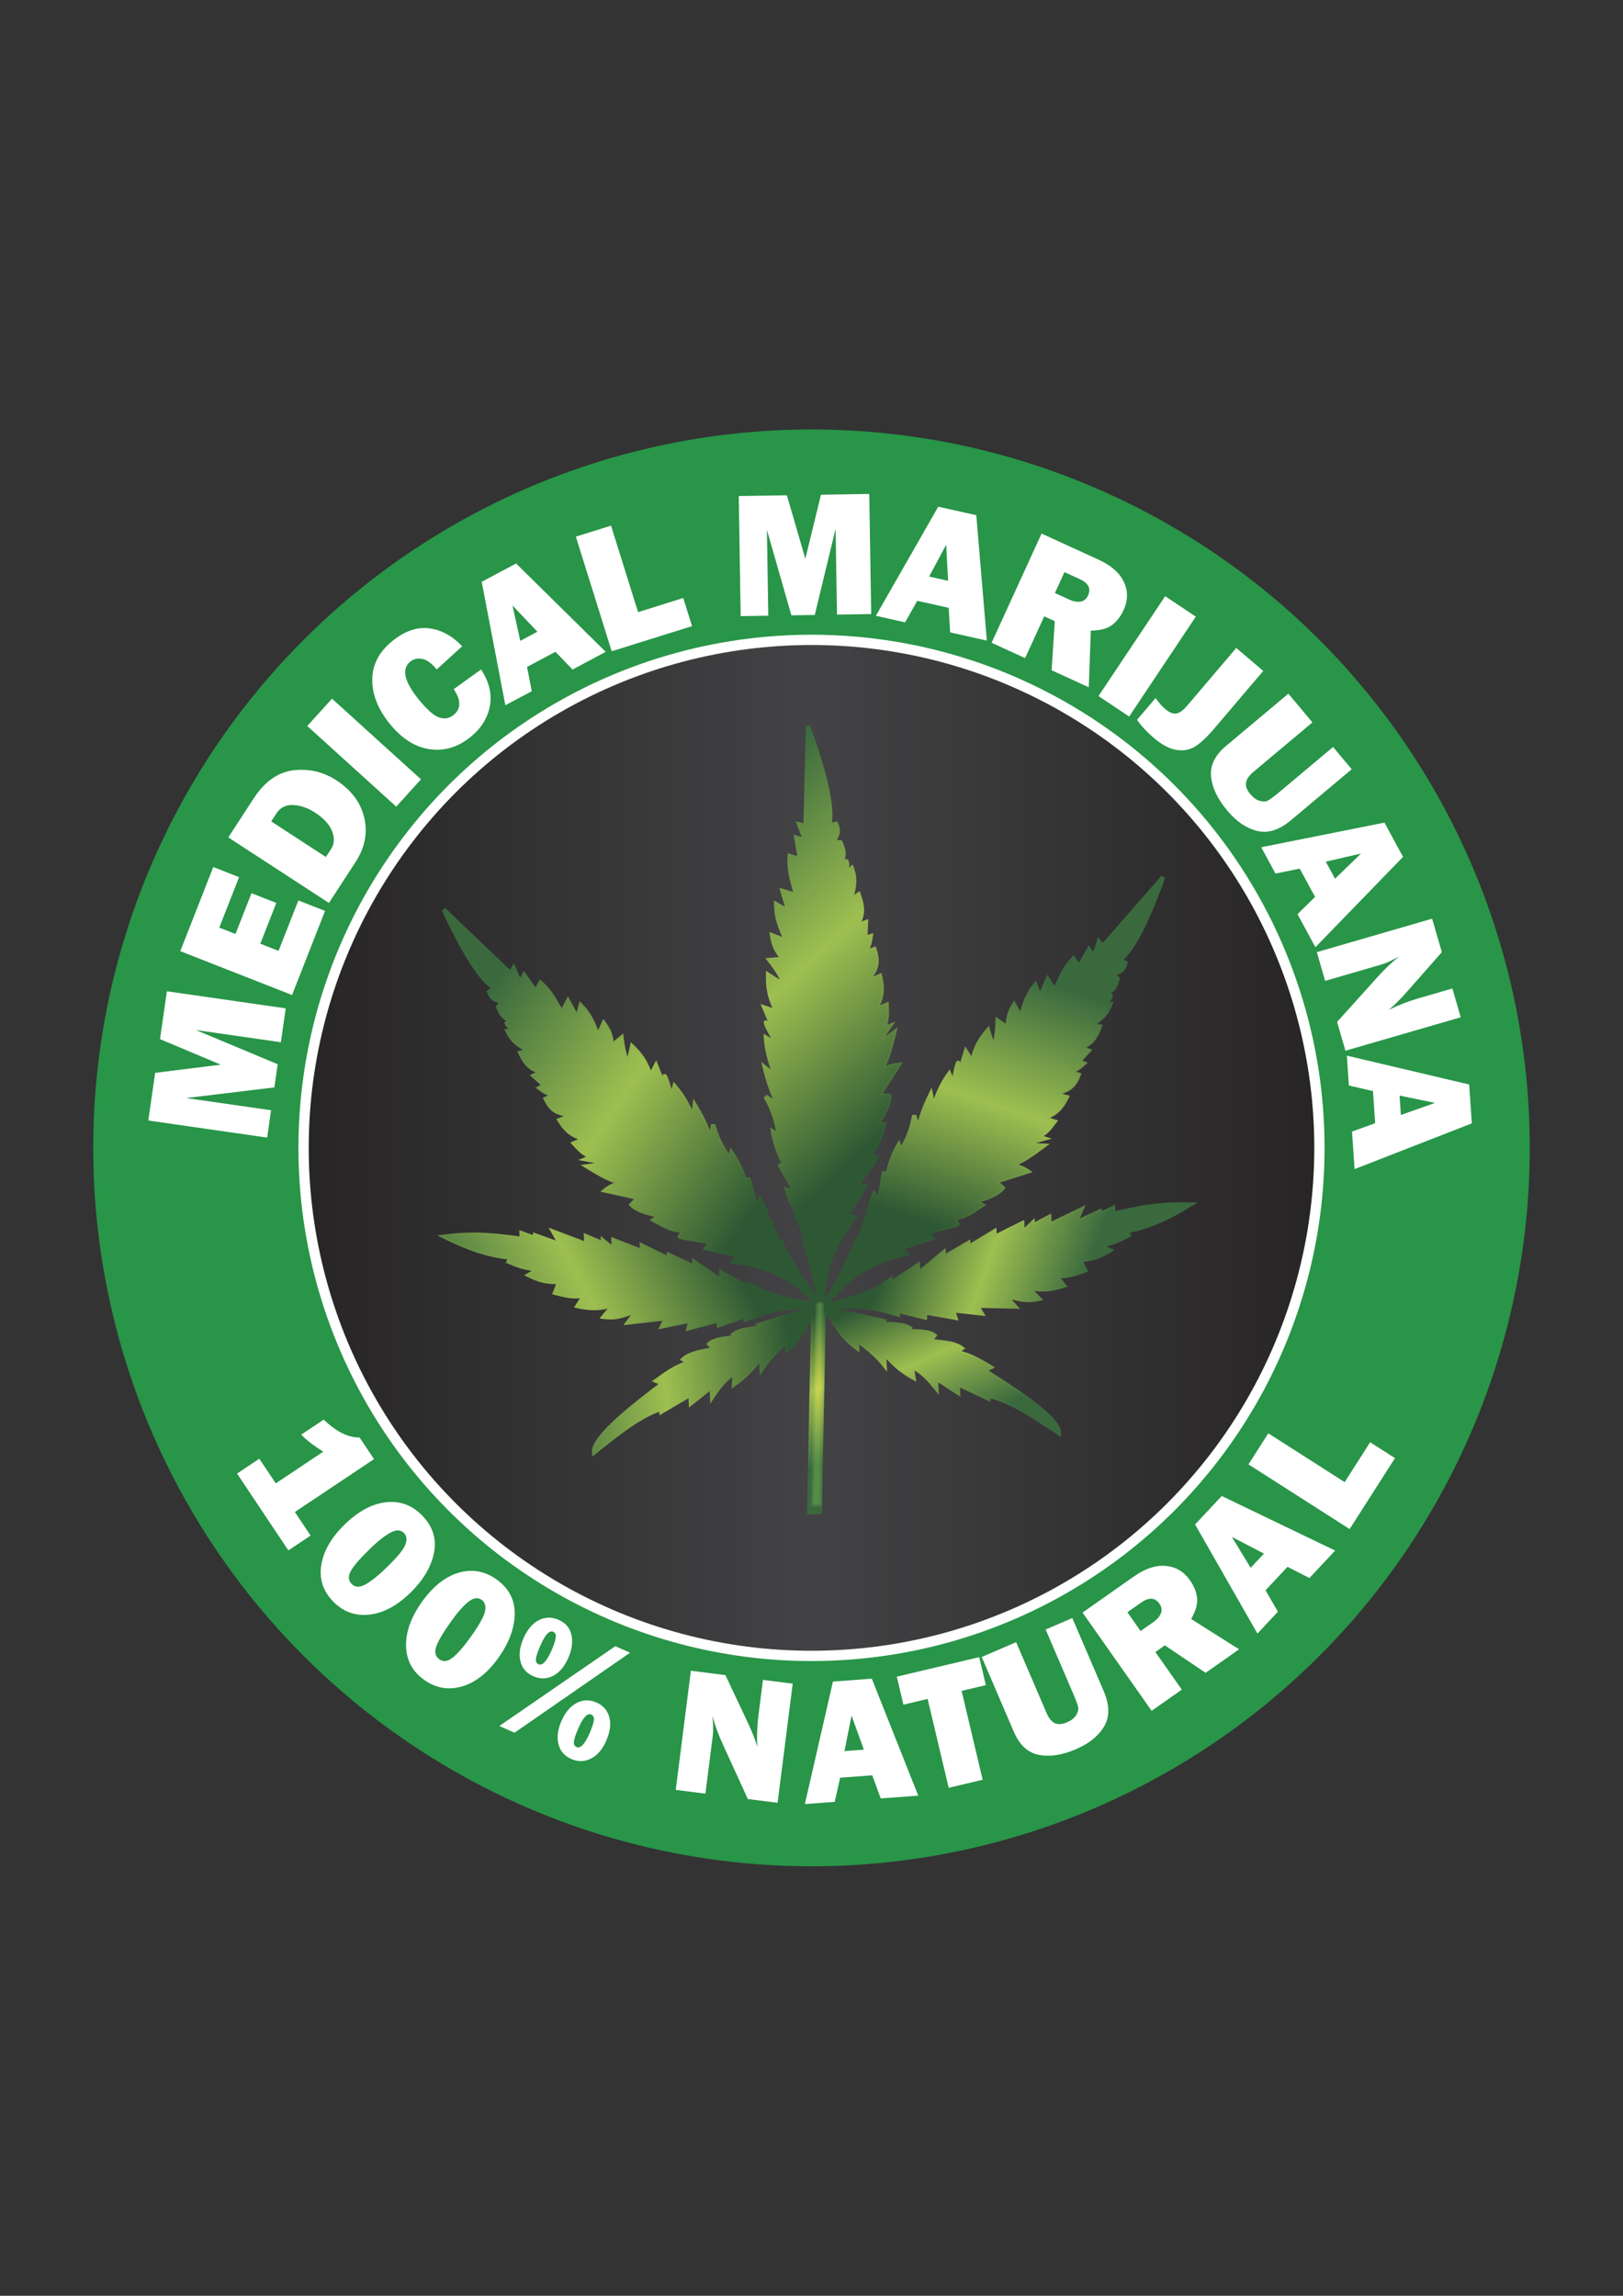 <?xml version="1.0" encoding="UTF-8"?>
<!DOCTYPE svg  PUBLIC '-//W3C//DTD SVG 1.1//EN'  'http://www.w3.org/Graphics/SVG/1.1/DTD/svg11.dtd'>
<svg enable-background="new 0 0 595.28 841.89" version="1.1" viewBox="0 0 595.28 841.89" xml:space="preserve" xmlns="http://www.w3.org/2000/svg">
<rect x="0" y="0" width="595.28" height="841.89" fill="#333333" stroke="none"/>
<circle cx="297.64" cy="420.94" r="263.45" fill="#289548"/>
	<ellipse cx="297.64" cy="421.23" rx="198.22" ry="195.68" fill="none"/>
	<path d="m61.209 363.51l43.593 6.268-1.786 12.423-31.17-4.482 30.01 12.546-1.221 8.495-32.375 3.901 31.169 4.482-1.442 10.028-43.593-6.268 2.514-17.485 24.063-2.994-22.286-9.365 2.529-17.55z" fill="#fff"/>
	<path d="m109.43 330.2l9.792 3.843-12.106 30.845-40.997-16.09 12.106-30.845 9.46 3.713-7.261 18.501 5.947 2.334 5.87-14.957 9.101 3.572-5.871 14.957 6.698 2.629 7.26-18.48z" fill="#fff"/>
	<path d="m120.64 331.12l-36.904-24.036 9.298-14.275c4.038-6.2 8.899-9.644 14.583-10.331 5.685-0.688 10.942 0.542 15.772 3.688 5.516 3.592 8.922 8.167 10.219 13.722 1.297 5.556 0.226 10.974-3.213 16.254l-9.76 14.99zm-1.12-16.85l1.919-2.947c1.221-1.874 1.341-4.048 0.36-6.523-0.981-2.474-3.04-4.733-6.176-6.776-2.685-1.749-5.374-2.685-8.066-2.809-2.692-0.123-4.743 0.896-6.151 3.06l-1.919 2.947 20.039 13.05z" fill="#fff"/>
	<path d="m121.77 256.21l32.633 29.576-9.078 10.017-32.633-29.576 9.08-10.02z" fill="#fff"/>
	<path d="m166.41 252.73l10.041-7.241c2.965 4.55 4.039 9.019 3.221 13.407-0.817 4.389-3.151 8.155-7 11.297-4.632 3.782-9.624 5.304-14.976 4.564-5.352-0.739-10.232-3.808-14.64-9.206-4.367-5.348-6.541-10.765-6.522-16.251s2.444-10.202 7.276-14.147c4.515-3.687 9.005-5.27 13.47-4.75s8.542 2.716 12.233 6.589l-9.343 8.504c-1.864-2.282-3.648-3.575-5.353-3.877s-3.148 0.03-4.331 0.996c-3.299 2.694-2.241 7.356 3.173 13.987 3.034 3.716 5.524 5.89 7.47 6.521 1.947 0.633 3.694 0.316 5.244-0.949 2.77-2.26 2.78-5.41 0.04-9.44z" fill="#fff"/>
	<path d="m209.99 245.52l-6.272-6.495-10.417 5.54 1.741 8.904-9.69 5.153-8.675-45.269 12.62-6.711 32.874 32.399-12.18 6.49zm-19.17-10.52l6.291-3.346-9.145-9.607 2.86 12.96z" fill="#fff"/>
	<path d="m250.6 219.29l3.228 10.315-29.468 9.222-13.152-42.031 12.902-4.038 9.925 31.716 16.56-5.18z" fill="#fff"/>
	<path d="m318.83 181.14l0.705 44.036-12.549 0.201-0.504-31.486-7.643 31.616-8.58 0.138-8.973-31.351 0.504 31.486-10.13 0.162-0.705-44.036 17.663-0.282 6.762 23.287 5.723-23.487 17.73-0.29z" fill="#fff"/>
	<path d="m348.49 231.91l-0.536-9.013-11.514-2.574-4.475 7.893-10.71-2.394 22.875-40.015 13.949 3.118 3.873 45.994-13.45-3.02zm-7.71-20.47l6.954 1.555-0.69-13.246-6.26 11.69z" fill="#fff"/>
	<path d="m399.34 252.03l-13.627-6.238 1.16-17.991-3.876-1.774-7.01 15.314-12.292-5.626 18.33-40.046 20.917 9.575c4.616 2.112 7.705 4.834 9.269 8.163 1.563 3.33 1.534 6.765-0.086 10.304-1.057 2.308-2.459 4.132-4.208 5.472-1.749 1.341-4.36 2.032-7.833 2.074l-0.74 20.79zm-12.42-34.57l5.252 2.404c1.545 0.707 2.935 0.953 4.169 0.737s2.138-0.949 2.711-2.201c1.172-2.562 0.185-4.564-2.965-6.005l-5.662-2.592-3.5 7.65z" fill="#fff"/>
	<path d="m438.6 226.13l-24.45 36.631-11.244-7.505 24.45-36.631 11.24 7.5z" fill="#fff"/>
	<path d="m463.33 246.03l-17.97 21.142c-2.759 3.245-5.149 5.468-7.173 6.67s-4.302 1.581-6.832 1.138c-2.531-0.444-5.239-1.891-8.123-4.343-2.541-2.16-4.605-4.38-6.194-6.662l6.813-8.014c1.094 1.635 2.264 2.982 3.509 4.042 1.476 1.253 2.813 1.805 4.015 1.654 1.2-0.151 2.56-1.119 4.078-2.906l17.971-21.142 9.9 8.42z" fill="#fff"/>
	<path d="m495.78 282.09l-22.35 18.741c-4.235 3.552-8.335 4.849-12.296 3.89-3.962-0.959-7.637-3.457-11.022-7.495-3.565-4.252-5.54-8.415-5.923-12.486-0.383-4.073 1.437-7.794 5.458-11.167l22.894-19.197 8.831 10.532-21.682 18.181c-1.615 1.355-2.508 2.684-2.678 3.988s0.373 2.704 1.627 4.2c1.048 1.249 2.173 2.047 3.377 2.395 1.204 0.349 2.21 0.317 3.017-0.094 0.807-0.41 2.19-1.438 4.152-3.083l19.754-16.564 6.84 8.16z" fill="#fff"/>
	<path d="m475.89 335.23l6.444-6.324-5.623-10.373-8.891 1.812-5.23-9.648 45.197-9.037 6.813 12.565-32.135 33.133-6.57-12.12zm10.37-19.26l3.396 6.264 9.533-9.221-12.93 2.96z" fill="#fff"/>
	<path d="m493.47 385.32l-3.065-10.566 15.327-17.006c1.966-2.182 4.441-4.526 7.43-7.032-2.528 1.473-4.744 2.485-6.645 3.037l-20.481 5.942-3.057-10.535 42.296-12.272 3.561 12.271-12.633 14.35c-2.509 2.856-4.784 5.128-6.825 6.817 3.423-1.71 7.025-3.113 10.806-4.21l12.519-3.632 3.065 10.566-42.31 12.26z" fill="#fff"/>
	<path d="m495.89 414.96l8.49-3.072-0.801-11.771-8.839-2.049-0.745-10.95 44.862 10.576 0.971 14.26-43.003 16.77-0.94-13.77zm17.44-13.2l0.483 7.109 12.505-4.422-12.99-2.69z" fill="#fff"/>
	<path d="m495.86 420.95c0-108.07-88.748-195.68-198.22-195.68-109.48 0-198.22 87.61-198.22 195.68 0 108.06 88.747 195.67 198.22 195.67 109.48 0 198.22-87.61 198.22-195.67z" fill="none"/>
	<path d="m108.15 554.46l5.77 8.64-8.157 5.447-18.815-28.172 8.157-5.447 6.039 9.042 17.414-11.63c-3.814-2.419-6.5-4.505-8.059-6.258l8.237-5.501c4.603 4.453 8.983 6.636 13.142 6.549l5.304 7.941-29.02 19.39z" fill="#fff"/>
	<path d="m122.13 587.22c-3.696-3.816-5.12-8.292-4.27-13.428 0.85-5.135 3.724-10.075 8.622-14.819 5.021-4.864 10.087-7.563 15.2-8.098 5.111-0.535 9.516 1.105 13.212 4.922 3.876 4.001 5.298 8.568 4.266 13.701s-3.958 10.033-8.779 14.703c-4.913 4.759-9.933 7.398-15.06 7.917-5.12 0.53-9.52-1.1-13.19-4.89zm6.81-6.41c1.287 1.328 2.993 1.396 5.119 0.206s4.656-3.207 7.592-6.051c4.033-3.906 6.378-6.755 7.039-8.548 0.659-1.792 0.496-3.197-0.492-4.217-1.197-1.236-2.839-1.301-4.925-0.192-2.087 1.107-4.559 3.046-7.417 5.814-3.878 3.756-6.296 6.555-7.252 8.396-0.96 1.83-0.85 3.36 0.33 4.59z" fill="#fff"/>
	<path d="m155.56 616.01c-4.325-3.086-6.533-7.231-6.625-12.436-0.091-5.205 1.843-10.582 5.804-16.133 4.06-5.69 8.556-9.261 13.487-10.71s9.56-0.631 13.884 2.455c4.535 3.235 6.758 7.472 6.67 12.706-0.089 5.234-2.082 10.583-5.979 16.047-3.973 5.567-8.434 9.07-13.383 10.507-4.95 1.43-9.57 0.62-13.86-2.44zm5.54-7.54c1.505 1.074 3.196 0.834 5.072-0.721 1.875-1.555 4-3.996 6.374-7.323 3.261-4.569 5.053-7.796 5.379-9.678 0.325-1.881-0.09-3.234-1.246-4.059-1.401-1-3.027-0.767-4.879 0.7-1.853 1.466-3.934 3.818-6.245 7.058-3.136 4.396-5.009 7.584-5.618 9.567s-0.2 3.46 1.18 4.45z" fill="#fff"/>
	<path d="m231.08 606.07l-42.366 29.336-5.563-2.479 42.538-29.26 5.39 2.4zm-35.52 8.61c-2.496-1.111-4.053-2.941-4.671-5.49-0.619-2.548-0.228-5.394 1.173-8.537 1.427-3.202 3.302-5.387 5.624-6.555 2.321-1.167 4.729-1.195 7.225-0.083 2.593 1.156 4.162 3.026 4.705 5.611 0.543 2.586 0.128 5.421-1.247 8.505-1.401 3.144-3.268 5.297-5.599 6.46-2.31 1.16-4.72 1.19-7.19 0.08zm1.97-4.38c1.384 0.617 2.953-1.039 4.704-4.969 0.797-1.787 1.313-3.3 1.549-4.537 0.235-1.237-0.066-2.043-0.905-2.417-1.346-0.6-2.864 0.997-4.553 4.788-1.042 2.339-1.625 4.027-1.75 5.066-0.13 1.04 0.19 1.73 0.95 2.07zm11.94 34.71c-2.48-1.105-4.032-2.932-4.654-5.479-0.623-2.546-0.234-5.389 1.165-8.528 1.425-3.197 3.296-5.386 5.615-6.563 2.317-1.178 4.726-1.21 7.226-0.096 2.421 1.078 3.976 2.871 4.664 5.376 0.688 2.506 0.289 5.426-1.197 8.762-1.39 3.119-3.254 5.263-5.591 6.432-2.34 1.17-4.75 1.21-7.23 0.1zm2.01-4.36c1.405 0.626 2.981-1.021 4.728-4.94 0.795-1.783 1.314-3.296 1.56-4.537 0.245-1.242-0.058-2.053-0.909-2.432-1.385-0.617-2.917 0.956-4.593 4.719-1.065 2.392-1.656 4.102-1.771 5.131s0.21 1.71 0.98 2.06z" fill="#fff"/>
	<path d="m285.2 661.11l-10.914-1.387-9.514-20.824c-1.221-2.671-2.388-5.875-3.5-9.613 0.346 2.906 0.395 5.341 0.146 7.304l-2.688 21.157-10.882-1.383 5.551-43.69 12.675 1.61 8.146 17.297c1.623 3.438 2.805 6.428 3.543 8.972-0.209-3.82-0.064-7.684 0.432-11.588l1.643-12.932 10.914 1.388-5.55 43.68z" fill="#fff"/>
	<path d="m323.04 659.5l-3.126-8.471-11.766 0.875-1.993 8.851-10.945 0.813 10.295-44.928 14.254-1.06 17.039 42.896-13.75 1.03zm-13.31-17.36l7.105-0.528-4.5-12.477-2.61 13.01z" fill="#fff"/>
	<path d="m352.7 620.06l7.715 32.59-12.464 2.95-7.716-32.59-8.885 2.104-2.431-10.267 30.235-7.158 2.431 10.268-8.89 2.11z" fill="#fff"/>
	<path d="m393.3 593.35l11.513 26.799c2.183 5.079 2.244 9.378 0.186 12.896-2.059 3.519-5.509 6.317-10.351 8.397-5.1 2.191-9.654 2.884-13.664 2.078s-7.05-3.62-9.122-8.442l-11.793-27.45 12.628-5.426 11.17 25.998c0.832 1.938 1.848 3.175 3.048 3.713 1.2 0.537 2.696 0.421 4.49-0.35 1.498-0.644 2.587-1.491 3.267-2.545 0.68-1.053 0.939-2.024 0.778-2.915s-0.746-2.512-1.756-4.864l-10.177-23.686 9.77-4.2z" fill="#fff"/>
	<path d="m454.46 604.82l-12.258 8.622-14.952-10.074-3.486 2.452 9.689 13.775-11.057 7.778-25.339-36.022 18.816-13.235c4.151-2.92 8.06-4.216 11.723-3.887s6.615 2.086 8.855 5.27c1.46 2.076 2.328 4.208 2.604 6.394 0.275 2.187-0.444 4.79-2.159 7.811l17.58 11.12zm-36.12-6.7l4.725-3.323c1.39-0.978 2.303-2.054 2.738-3.229 0.437-1.175 0.259-2.324-0.533-3.45-1.621-2.305-3.849-2.461-6.681-0.469l-5.094 3.583 4.84 6.89z" fill="#fff"/>
	<path d="m480.27 578.68l-8.038-4.114-8.062 8.614 4.529 7.861-7.5 8.013-22.863-40.021 9.768-10.436 41.593 20.011-9.43 10.08zm-21.55-3.75l4.869-5.202-11.763-6.129 6.89 11.33z" fill="#fff"/>
	<path d="m502.54 528.89l9.107 5.821-16.631 26.016-37.107-23.721 7.281-11.391 28 17.899 9.35-14.63z" fill="#fff"/>
<circle cx="297.64" cy="420.94" r="188.18" fill="#fff"/>
<linearGradient id="p" x1="113.23" x2="482.05" y1="420.94" y2="420.94" gradientUnits="userSpaceOnUse">
	<stop stop-color="#272526" offset="0"/>
	<stop stop-color="#434244" offset=".5"/>
	<stop stop-color="#272526" offset="1"/>
</linearGradient>
<circle cx="297.64" cy="420.94" r="184.41" fill="url(#p)"/>
	<linearGradient id="o" x1="353.23" x2="332.87" y1="522.51" y2="471.81" gradientUnits="userSpaceOnUse">
		<stop stop-color="#3A693E" offset="0"/>
		<stop stop-color="#9EBF50" offset=".5"/>
		<stop stop-color="#2E5834" offset="1"/>
	</linearGradient>
	<path d="m387.97 526.19c-7.688-5.151-17.176-11.507-24.712-13.359l0.058 1.289-11.192-5.285 0.156 3.435-8.144-5.345 0.208 4.604-1.494-1.855c-2.595-3.221-4.904-5.692-7.429-7.058l0.674 4.115-1.413-0.79c-4.453-2.492-6.895-4.793-9.555-7.545l0.208 4.642-1.5-1.901c-2.681-3.4-5.851-5.958-8.688-8.094-0.029 0.426 4e-3 1.043 0.016 1.297l0.084 1.635-1.323-0.966c-4.57-3.334-6.502-6.324-8.372-9.217-0.896-1.388-1.823-2.821-3.038-4.267l-1.243-0.989 1.463-1.604 22.741 5.032-0.799 0.756c3.67 0.056 6.842 0.186 9.172 1.551l0.983 0.577-0.597 0.476c4.032 0.147 7.213 0.337 8.997 1.811l0.595 0.489-1.199 1.491c4.722 0.428 8.204 0.879 10.58 2.716l0.847 0.656-1.422 0.974c3.417 0.785 7.486 3.055 11.145 5.271l1.219 0.739-2.387 1.171c18.784 11.684 26.747 18.566 26.575 22.93l-0.055 1.395-1.17-0.79z" fill="url(#o)"/>
		<linearGradient id="n" x1="348.95" x2="328.52" y1="523.77" y2="472.91" gradientTransform="matrix(.999 -.045 .045 .999 -18.059 14.329)" gradientUnits="userSpaceOnUse">
		<stop stop-color="#3A693E" offset="0"/>
		<stop stop-color="#9EBF50" offset=".5"/>
		<stop stop-color="#2E5834" offset="1"/>
	</linearGradient>
	<path d="m303.06 480.96c3.8 4.493 4.631 8.533 11.325 13.414-0.076-1.479-0.056-2.438 0.674-2.376 2.921 2.178 6.454 4.929 9.39 8.651l-0.193-4.295c3.219 3.359 5.675 6.025 10.809 8.901l-0.648-3.961c3.339 1.261 6.182 4.335 9.043 7.886l-0.17-3.749 8.144 5.345-0.146-3.202 11.194 5.283-0.045-1.014c7.563 1.492 16.931 7.639 25.971 13.695 0.2-5.097-13.834-14.596-27.406-22.981l2.372-1.163c-4.932-2.991-9.48-5.352-12.844-5.445l2.201-1.507c-2.408-1.862-6.126-2.203-11.624-2.683l1.63-2.03c-1.865-1.542-5.808-1.519-10.639-1.711l1.356-1.077c-2.542-1.49-6.423-1.402-10.706-1.473l1.126-1.066-20.866-4.615-0.597 0.653 0.67 0.53z" fill="url(#n)"/>
	<linearGradient id="m" x1="197.25" x2="290.99" y1="511.47" y2="503.56" gradientUnits="userSpaceOnUse">
		<stop stop-color="#3A693E" offset="0"/>
		<stop stop-color="#9EBF50" offset=".5"/>
		<stop stop-color="#2E5834" offset="1"/>
	</linearGradient>
	<path d="m217.13 532.76c-0.566-4.335 6.747-11.907 24.401-25.233l-2.482-0.95 1.147-0.849c3.439-2.536 7.286-5.165 10.625-6.255l-1.505-0.844 0.785-0.728c2.201-2.043 5.627-2.808 10.291-3.657l-1.328-1.377 0.546-0.542c1.644-1.631 4.796-2.103 8.799-2.615l-0.639-0.419 0.926-0.662c2.199-1.571 5.339-1.987 8.992-2.374l-0.865-0.685 22.194-7.056 1.603 1.461-1.147 1.103c-1.081 1.549-1.875 3.061-2.644 4.524-1.601 3.05-3.255 6.199-7.508 9.935l-1.23 1.079-0.063-1.637c-0.01-0.252-0.033-0.873-0.102-1.294-2.63 2.379-5.555 5.211-7.924 8.845l-1.322 2.03-0.211-4.643c-2.334 2.894-4.643 5.506-8.83 8.376l-1.336 0.913 0.301-4.158c-2.39 1.588-4.467 4.258-6.762 7.697l-1.32 1.982-0.208-4.603-7.629 6.058-0.154-3.434-10.672 6.271-0.057-1.289c-7.335 2.524-16.213 9.71-23.406 15.531l-1.084 0.879-0.18-1.4z" fill="url(#m)"/>
		<linearGradient id="l" x1="192.58" x2="286.38" y1="508.85" y2="500.93" gradientTransform="matrix(.999 -.045 .045 .999 -18.059 14.329)" gradientUnits="userSpaceOnUse">
		<stop stop-color="#3A693E" offset="0"/>
		<stop stop-color="#9EBF50" offset=".5"/>
		<stop stop-color="#2E5834" offset="1"/>
	</linearGradient>
	<path d="m298.87 480.57c-3.38 4.818-3.843 8.917-10.068 14.383-0.058-1.48-0.165-2.436-0.887-2.308-2.711 2.43-5.981 5.491-8.571 9.463l-0.194-4.295c-2.901 3.635-5.105 6.515-9.957 9.839l0.29-4.002c-3.212 1.558-5.766 4.875-8.294 8.668l-0.169-3.747-7.629 6.056-0.144-3.201-10.672 6.271-0.045-1.013c-7.398 2.164-16.172 9.133-24.629 15.978-0.661-5.057 12.46-15.783 25.223-25.355l-2.468-0.945c4.642-3.425 8.96-6.185 12.3-6.58l-2.328-1.305c2.23-2.071 5.903-2.745 11.335-3.719l-1.808-1.874c1.721-1.706 5.648-2.035 10.443-2.664l-1.452-0.951c2.4-1.717 6.267-1.975 10.526-2.434l-1.217-0.96 20.364-6.475 0.653 0.596-0.59 0.55z" fill="url(#l)"/>
	<linearGradient id="k" x1="397.37" x2="332.28" y1="471.73" y2="445.19" gradientUnits="userSpaceOnUse">
		<stop stop-color="#3A693E" offset="0"/>
		<stop stop-color="#9EBF50" offset=".5"/>
		<stop stop-color="#2E5834" offset="1"/>
	</linearGradient>
	<path d="m340.05 482.28l-0.026 1.846-9.962-2.455 0.063 1.415-1.056-0.322c-6.896-2.098-11.809-2.954-16.958-2.954-2.679 0-5.537 0.238-8.994 0.751l-0.947 0.14 0.146-2.585 0.539-0.151c1.265-0.353 2.463-0.68 3.607-0.989 7.856-2.137 13.045-3.548 19.708-8.404l1.173-0.854 0.066 1.426 9.925-6.604 0.129 2.834 9.351-7.722 0.095 2.045 8.946-5.209 0.064 1.436 9.544-5.748 0.101 2.191 10.101-5.047 0.131 2.895 3.696-3.607 0.07 1.544 5.993-3.19 0.132 2.968 12.513-6.052-2.195 4.937 8.055-3.769 0.046 1.039 4.903-2.307 0.105 2.316c8.949-2.016 15.215-3.231 23.997-3.231 1.121 0 2.304 0.019 3.516 0.058l2.599 0.086-2.217 1.359c-8.625 5.292-15.471 8.236-22.648 9.718l0.651 1.17-0.684 0.378c-2.489 1.377-5.037 2.67-8.505 3.405l2.902 1.406-1.21 0.748c-3.341 2.061-5.94 3.221-10.182 3.523l1.81 3.595-0.831 0.296c-3.264 1.17-5.974 2.065-8.651 2.065-0.195 0-0.387-5e-3 -0.577-0.014l2.482 3.179-1.055 0.346c-2.961 0.971-5.631 1.444-8.164 1.444-1.015 0-2.002-0.075-2.979-0.227l3.266 3.314-1.365 0.311c-1.514 0.344-2.863 0.509-4.129 0.509-1.873 0-3.377-0.353-5.118-0.761-0.304-0.072-0.61-0.144-0.926-0.215l3.04 3.398-14.383-0.314 1.776 2.984-10.922-1.228 0.985 2.851-11.55-2.03z" fill="url(#k)"/>
		<linearGradient id="j" x1="394.39" x2="328.94" y1="474.5" y2="447.82" gradientTransform="matrix(.999 -.045 .045 .999 -18.059 14.329)" gradientUnits="userSpaceOnUse">
		<stop stop-color="#3A693E" offset="0"/>
		<stop stop-color="#9EBF50" offset=".5"/>
		<stop stop-color="#2E5834" offset="1"/>
	</linearGradient>
	<path d="m303.06 478.72c9.938-2.777 15.8-3.855 23.565-9.513l0.062 1.354 9.925-6.604 0.137 3.018 9.354-7.723 0.08 1.771 8.945-5.207 0.065 1.458 9.547-5.75 0.094 2.081 10.101-5.046 0.155 3.436 3.695-3.609 0.048 1.041 5.993-3.193 0.129 2.917 11.661-5.638-2.179 4.896 8.889-4.156 0.047 1.04 4.904-2.307 0.095 2.082c10.928-2.478 17.402-3.715 28.222-3.362-8.315 5.103-15.363 8.323-23.444 9.824l0.795 1.423c-3.249 1.799-6.201 3.188-10.685 3.717l3.841 1.861c-3.706 2.288-6.37 3.32-11.006 3.471l1.95 3.875c-4.045 1.449-7.405 2.559-10.772 1.739l2.989 3.83c-5.013 1.644-9.239 1.842-13.327 0.603l4.155 4.219c-5.364 1.218-7.362-0.112-12.144-0.938l3.405 3.812-13.994-0.306 1.694 2.844-10.592-1.191 0.961 2.774-11.145-1.896-0.024 1.774-10.022-2.471 0.063 1.355c-10.632-3.237-16.951-3.615-26.294-2.23l0.07-1.05z" fill="url(#j)"/>
	<linearGradient id="i" x1="162.3" x2="264.2" y1="498.26" y2="450.86" gradientUnits="userSpaceOnUse">
		<stop stop-color="#3A693E" offset="0"/>
		<stop stop-color="#9EBF50" offset=".5"/>
		<stop stop-color="#2E5834" offset="1"/>
	</linearGradient>
	<path d="m252.19 485.27l-10.768 2.207 1.501-3.131-14.296 1.61 2.721-3.659c-0.307 0.099-0.605 0.197-0.901 0.296-2.071 0.689-3.86 1.283-6.435 1.283-0.858 0-1.758-0.064-2.752-0.196l-1.389-0.186 2.953-3.598c-1.559 0.388-3.167 0.58-4.861 0.58-1.977 0-4.052-0.258-6.345-0.787l-1.082-0.248 2.187-3.39c-0.555 0.076-1.128 0.115-1.728 0.115-2.337 0-4.745-0.575-7.648-1.326l-0.854-0.222 1.476-3.742c-0.17 5e-3 -0.336 7e-3 -0.5 7e-3 -3.968 0-6.656-0.953-9.958-2.6l-1.272-0.636 2.764-1.659c-3.519-0.421-6.171-1.48-8.775-2.628l-0.716-0.316 0.543-1.223c-7.276-0.824-14.361-3.14-23.434-7.635l-2.331-1.154 2.581-0.318c4.01-0.495 7.485-0.728 10.934-0.728 5.483 0 10.665 0.602 16.754 1.409l-0.105-2.32 5.091 1.856-0.047-1.039 8.362 3.026-2.632-4.719 13.008 4.896-0.135-2.966 6.254 2.64-0.069-1.544 4.007 3.259-0.131-2.896 10.513 4.117-0.099-2.193 10.028 4.87-0.064-1.436 9.377 4.375-0.092-2.046 10.012 6.85-0.129-2.837 10.476 5.684-0.063-1.425 1.244 0.745c7.076 4.235 12.372 5.174 20.389 6.594 1.168 0.207 2.39 0.424 3.681 0.66l0.548 0.101 0.379 2.563-0.955-0.057c-1.601-0.09-3.037-0.132-4.394-0.132-7.11 0-12.868 1.263-21.253 4.669l-1.023 0.415-0.063-1.415-9.696 3.344-0.192-1.837-11.32 2.998 0.72-2.89z" fill="url(#i)"/>
		<linearGradient id="h" x1="164.45" x2="260.33" y1="492.74" y2="448.13" gradientTransform="matrix(.999 -.045 .045 .999 -18.059 14.329)" gradientUnits="userSpaceOnUse">
		<stop stop-color="#3A693E" offset="0"/>
		<stop stop-color="#9EBF50" offset=".5"/>
		<stop stop-color="#2E5834" offset="1"/>
	</linearGradient>
	<path d="m299.29 478.31c-10.149-1.871-16.084-2.416-24.328-7.351l0.061 1.354-10.475-5.683 0.138 3.02-10.013-6.85 0.08 1.77-9.377-4.376 0.065 1.459-10.027-4.869 0.095 2.083-10.514-4.117 0.155 3.437-4.007-3.261 0.046 1.041-6.253-2.64 0.132 2.915-12.121-4.563 2.611 4.681-9.228-3.339 0.048 1.042-5.092-1.855 0.094 2.081c-11.107-1.483-17.668-2.131-28.414-0.804 8.744 4.331 16.055 6.907 24.237 7.668l-0.663 1.49c3.396 1.498 6.463 2.619 10.974 2.739l-3.657 2.2c3.9 1.944 6.645 2.734 11.275 2.465l-1.591 4.034c4.157 1.075 7.604 1.881 10.885 0.762l-2.633 4.083c5.141 1.186 9.368 1.003 13.328-0.604l-3.758 4.58c5.451 0.726 7.322-0.778 12.011-2.03l-3.05 4.103 13.91-1.566-1.43 2.984 10.44-2.141-0.706 2.85 10.927-2.896 0.185 1.769 9.754-3.363 0.062 1.353c10.295-4.181 16.555-5.128 25.983-4.591l-0.14-1.04z" fill="url(#h)"/>
	<linearGradient id="g" x1="380.89" x2="344.05" y1="358.7" y2="452.09" gradientUnits="userSpaceOnUse">
		<stop stop-color="#3A693E" offset="0"/>
		<stop stop-color="#9EBF50" offset=".5"/>
		<stop stop-color="#2E5834" offset="1"/>
	</linearGradient>
	<path d="m302.1 477.06l0.125-0.205c5.042-8.24 9.171-16.367 11.047-21.74l0.849-2.427 0.434 1.682 2.606-9.069 0.486 1.119c0.312-3.399 1.01-6.067 2.266-8.88l0.546-1.223 1.487 2.022 1.505-8.81 1.514-0.104 0.039 0.13c0.847-3.717 2.146-7.051 3.941-10.124l0.866-1.485 0.732 2.187c2.036-3.563 3.307-7.17 3.972-11.228l1.513-0.112 0.71 2.215c0.92-3.503 2.205-6.499 3.965-10.106l1.002-2.059 0.831 4.031c1.466-3.939 2.987-6.838 4.993-9.594l0.856-1.179 0.973 2.635c0.395-2.365 1.028-5.009 1.415-5.441l0.233-0.259 0.383-0.022h0.561l0.215 0.573s0.027 0.081 0.027 0.082l1.81-5.994 2.275 3.597c1.018-3.834 2.644-6.766 5.492-10.023l0.912-1.045 1.636 5.183c0.608-2.355 0.696-4.565 0.783-6.718l0.076-1.843 3.724 2.548c0.177-2.714 0.693-4.659 2.379-7.423l0.696-1.141 2.238 4.011c1.053-3.606 2.141-6.813 4.94-10.199l0.864-1.045 1.458 3.952 2.63-6.125 2.702 4.076c0.067-0.15 0.134-0.298 0.199-0.446 1.64-3.676 3.057-6.851 6.15-10.059l0.675-0.699 1.854 2.794 3.668-6.413 1.603 2.362 1.816-5.443 1.647 2.249 21.583-24.684 1.324 0.769c-2.018 5.813-8.839 24.421-15.25 29.982l1.619 0.874-0.162 0.597c-0.721 2.647-1.986 3.543-3.897 4.156l1.145 1.178-0.117 0.429c-0.55 2.028-1.365 4.142-3.193 5.19l0.812 0.54-0.151 0.545c-0.223 0.801-0.685 1.443-1.276 1.966l1.562-0.11-0.376 1.109c-0.972 2.886-2.68 5.057-5.712 7.162l2.146 0.237-0.344 0.936c-1.311 3.561-2.703 5.941-5.692 7.428l2.238 0.811-3.617 3.96 1.925 0.801-0.92 0.825c-1.188 1.067-2.201 1.916-3.345 2.432l1.938 0.665-0.283 0.751c-1.523 4.051-3.544 5.736-6.766 6.645l2.835 0.824-0.429 0.84c-1.716 3.364-3.494 5.742-6.884 7.274l2.996 0.926-1.106 1.434c-1.282 1.673-2.427 3.169-4.246 4.303l2.997 0.938-5.864 1.653 5.162 0.254-2.404 1.768c-3.091 2.269-6.045 4.444-9.163 5.872 1.326 0.331 2.556 0.833 3.957 1.833l1.269 0.906-11.995 3.823 2.121 1.854-0.452 0.582c-1.388 1.786-4.271 3.361-8.579 4.686l1.9 1.042-1.029 0.721c-3.174 2.221-6.511 4.395-9.613 4.818 0.232 0.414 0.441 0.76 0.554 0.894l0.386 0.232-0.072 0.525c-0.093 0.627-0.115 0.777-10.404 3.333l1.708 2.043-11.38 3.635 1.956 2.207-1.298 0.283c-14.24 3.117-21.18 8.756-29.002 18.074l-1.284 1.529-0.15-3.07z" fill="url(#g)"/>
		<linearGradient id="f" x1="381.01" x2="345.16" y1="361.49" y2="452.37" gradientTransform="matrix(.999 -.045 .045 .999 -18.059 14.329)" gradientUnits="userSpaceOnUse">
		<stop stop-color="#3A693E" offset="0"/>
		<stop stop-color="#9EBF50" offset=".5"/>
		<stop stop-color="#2E5834" offset="1"/>
	</linearGradient>
	<path d="m302.89 477.27c5.026-8.217 9.217-16.445 11.119-21.891l0.506 1.96 2.794-9.727 0.932 2.15c0.12-4.91 0.761-8.268 2.384-11.897l1.779 2.425 1.814-10.621 0.974 3.087c0.845-5.488 2.5-9.631 4.426-12.923l0.724 2.156c2.546-4.038 4.161-8.176 4.943-12.95l1.58 4.936c0.891-4.615 2.251-8.032 4.537-12.723l0.936 4.548c1.922-5.799 3.686-9.119 5.821-12.052l1.78 4.822c-0.716-0.419 1.243-9.445 1.484-8.726 0.014 0.313 1.107 1.411 1.107 1.411l1.723-5.711 2.359 3.727c0.961-4.711 2.558-7.857 5.741-11.5l1.948 6.171c1.409-3.521 1.472-6.694 1.595-9.669l3.717 2.544c0.102-3.422 0.479-5.417 2.33-8.452l2.498 4.477c1.285-4.439 2.168-7.913 5.312-11.716l1.667 4.516 2.833-6.596 2.685 4.051c2.047-4.492 3.322-7.988 6.78-11.573l2.015 3.039 3.676-6.427 1.787 2.633 1.839-5.508 1.332 1.817 22.223-25.416c-4.303 12.398-10.708 26.959-15.946 30.35l2.138 1.155c-0.781 2.87-2.224 3.352-4.618 3.964l1.749 1.799c-0.71 2.619-1.7 4.733-4.148 5.195l1.616 1.075c-0.409 1.477-1.924 2.442-4.238 3.217l4.16-0.292c-1.118 3.319-3.264 5.584-7.259 7.944l3.356 0.37c-1.644 4.465-3.313 6.532-7.161 7.731l3.074 1.113-3.579 3.917 1.809 0.753c-2.013 1.806-3.428 2.924-5.926 2.772l4.027 1.382c-1.899 5.049-4.545 6.079-9.294 6.785l4.97 1.444c-2.049 4.016-4.105 6.362-8.624 7.691l4.125 1.275c-1.788 2.315-3.133 4.306-6.115 5.493l2.33 0.729-7.934 2.236 7.737 0.381c-4.241 3.111-7.986 5.966-12.191 7.221 2.652 0.431 4.258 0.716 6.358 2.216l-11.828 3.771 2.607 2.279c-1.622 2.091-5.446 3.72-10.001 4.94l2.463 1.35c-3.353 2.345-7.145 4.856-10.428 4.748 0 0 1.029 2.039 1.352 2.232 0.321 0.195-11.026 3.004-11.026 3.004l1.764 2.11-11.414 3.645 1.867 2.108c-13.701 2.996-20.92 8.194-29.432 18.334l-0.04-0.81z" fill="url(#f)"/>
	<linearGradient id="e" x1="173.15" x2="276.55" y1="370.23" y2="446.39" gradientUnits="userSpaceOnUse">
		<stop stop-color="#3A693E" offset="0"/>
		<stop stop-color="#9EBF50" offset=".5"/>
		<stop stop-color="#2E5834" offset="1"/>
	</linearGradient>
	<path d="m299.49 478.78c-8.636-8.574-16.055-13.568-30.51-15.387l-1.32-0.167 1.75-2.372-11.661-2.593 1.517-2.188c-10.479-1.621-10.515-1.766-10.665-2.382l-0.124-0.507 0.367-0.275c0.098-0.139 0.277-0.505 0.473-0.941-3.141-0.14-6.661-2.014-10.007-3.935l-1.089-0.622 1.797-1.208c-4.408-0.93-7.421-2.237-8.967-3.894l-0.502-0.536 1.944-2.042-12.288-2.725 1.179-1.017c1.304-1.121 2.485-1.731 3.778-2.185-3.225-1.137-6.355-3.03-9.627-5.009l-2.585-1.561 5.12-0.72-5.987-1.117 2.898-1.204c-1.915-0.966-3.191-2.348-4.618-3.897l-1.23-1.328 2.9-1.191c-3.511-1.219-5.499-3.427-7.512-6.622l-0.502-0.799 2.75-1.076c-3.291-0.615-5.454-2.111-7.336-6.007l-0.349-0.724 1.874-0.839c-1.202-0.415-2.293-1.176-3.554-2.118l-0.99-0.739 1.843-0.972-3.961-3.619 2.157-1.008c-3.113-1.212-4.714-3.457-6.34-6.885l-0.428-0.9 2.117-0.43c-3.21-1.824-5.107-3.832-6.334-6.618l-0.472-1.071 1.565-0.031c-0.638-0.467-1.157-1.064-1.45-1.843l-0.199-0.529 0.758-0.61c-1.915-0.88-2.918-2.911-3.649-4.88l-0.155-0.417 1.035-1.277c-1.96-0.438-3.302-1.215-4.257-3.787l-0.215-0.58 1.535-1.018c-6.887-4.959-15.359-22.878-17.891-28.485l1.249-0.886 23.719 22.638 1.44-2.388 2.3 5.257 1.384-2.498 4.229 6.057 1.594-2.949 0.735 0.635c3.371 2.916 5.068 5.951 7.033 9.466 0.079 0.141 0.158 0.282 0.238 0.425l2.325-4.304 3.171 5.862 1.094-4.066 0.954 0.963c3.095 3.119 4.467 6.214 5.842 9.712l1.867-4.197 0.796 1.074c1.927 2.601 2.617 4.491 3.039 7.178l3.478-2.874 0.244 1.84c0.28 2.134 0.568 4.322 1.385 6.61l1.162-5.31 1.004 0.958c3.13 2.989 5.014 5.763 6.371 9.488l1.942-3.787 2.343 5.806c1e-3 -2e-3 0.163-0.683 0.163-0.683l0.65-0.044h0.327l0.27 0.257c0.418 0.425 1.27 2.979 1.867 5.274l0.736-2.725 0.96 1.097c2.245 2.564 4.019 5.313 5.836 9.105l0.463-4.09 1.186 1.959c2.077 3.435 3.626 6.303 4.858 9.708l0.507-2.27 1.517-0.024c1.028 3.98 2.62 7.459 4.967 10.817l0.534-2.237 0.997 1.398c2.064 2.897 3.655 6.102 4.83 9.729l0.029-0.132 1.516-0.033 2.295 8.637 1.294-2.148 0.655 1.171c1.507 2.687 2.441 5.279 3.061 8.638l0.381-1.157 3.413 8.791 0.28-1.711 1.064 2.341c2.356 5.188 7.204 12.91 12.964 20.657l0.142 0.19 0.141 3.07-1.4-1.42z" fill="url(#e)"/>
		<linearGradient id="d" x1="174.64" x2="275.94" y1="366.01" y2="440.63" gradientTransform="matrix(.999 -.045 .045 .999 -18.059 14.329)" gradientUnits="userSpaceOnUse">
		<stop stop-color="#3A693E" offset="0"/>
		<stop stop-color="#9EBF50" offset=".5"/>
		<stop stop-color="#2E5834" offset="1"/>
	</linearGradient>
	<path d="m300 477.4c-5.747-7.729-10.661-15.548-13.047-20.798l-0.329 1.995-3.659-9.432-0.733 2.221c-0.564-4.875-1.504-8.158-3.448-11.629l-1.552 2.573-2.767-10.414-0.691 3.162c-1.334-5.391-3.351-9.364-5.565-12.476l-0.527 2.214c-2.901-3.789-4.881-7.765-6.09-12.446l-1.129 5.058c-1.304-4.518-2.965-7.797-5.666-12.263l-0.522 4.613c-2.437-5.601-4.493-8.75-6.882-11.478l-1.341 4.964c0.674-0.483-2.089-9.295-2.264-8.557 0.014 0.312-0.976 1.505-0.976 1.505l-2.232-5.533-2.014 3.926c-1.381-4.607-3.254-7.596-6.754-10.938l-1.384 6.322c-1.721-3.38-2.068-6.535-2.46-9.487l-3.473 2.87c-0.41-3.399-0.967-5.353-3.083-8.208l-2.084 4.686c-1.68-4.306-2.873-7.687-6.348-11.19l-1.251 4.647-3.415-6.314-2.311 4.278c-2.444-4.29-4.03-7.657-7.796-10.915l-1.733 3.208-4.238-6.069-1.544 2.783-2.328-5.321-1.164 1.931-24.423-23.31c5.404 11.96 13.097 25.885 18.619 28.788l-2.026 1.343c1.035 2.788 2.517 3.138 4.958 3.532l-1.582 1.95c0.944 2.543 2.122 4.559 4.6 4.8l-1.51 1.216c0.54 1.435 2.133 2.259 4.509 2.822l-4.17 0.084c1.413 3.206 3.754 5.267 7.945 7.257l-3.309 0.67c2.04 4.299 3.888 6.207 7.831 7.054l-2.964 1.385 3.918 3.579-1.732 0.913c2.167 1.618 3.676 2.603 6.151 2.226l-3.885 1.74c2.346 4.856 5.073 5.644 9.866 5.918l-4.819 1.887c2.404 3.815 4.663 5.967 9.285 6.882l-3.996 1.643c1.991 2.144 3.511 4 6.586 4.913l-2.253 0.936 8.103 1.513-7.673 1.077c4.507 2.72 8.494 5.227 12.795 6.099-2.604 0.667-4.178 1.096-6.134 2.78l12.119 2.686-2.39 2.509c1.805 1.934 5.761 3.213 10.405 4.017l-2.329 1.564c3.549 2.036 7.553 4.197 10.813 3.791 0 0-0.842 2.122-1.146 2.348-0.302 0.219 11.254 1.995 11.254 1.995l-1.567 2.26 11.698 2.601-1.672 2.267c13.909 1.751 21.568 6.278 30.962 15.606l-0.06-0.84z" fill="url(#d)"/>
	<linearGradient id="c" x1="244.35" x2="331.4" y1="309.68" y2="412.55" gradientUnits="userSpaceOnUse">
		<stop stop-color="#3A693E" offset="0"/>
		<stop stop-color="#9EBF50" offset=".5"/>
		<stop stop-color="#2E5834" offset="1"/>
	</linearGradient>
	<path d="m300.23 481.64l-0.033-0.236c-1.498-10.339-3.68-19.961-5.833-25.743l-0.899-2.412 1.541 1.113-4.119-9.398 1.242 0.63c-2.171-3.126-3.468-5.872-4.382-9.145l-0.361-1.293 2.672 0.67-4.908-8.502 1.099-1.047 0.323 0.21c-1.923-3.743-3.182-7.474-3.824-11.34l-0.284-1.699 2.122 1.315c-0.764-4.436-2.207-8.366-4.484-12.25l1.094-1.052 2.304 1.473c-1.706-3.618-2.726-7.044-3.774-11.337l-0.543-2.228 3.502 2.806c-1.547-4.381-2.304-7.89-2.544-11.623l-0.093-1.455 2.799 1.619c-1.412-2.344-2.973-5.325-2.695-6.009l0.197-0.487 0.551-0.018h0.223l0.312 0.183c0.036 0.013 0.083 0.026 0.14 0.04l-2.633-6.233 4.383 1.426c-1.843-3.935-2.531-7.517-2.412-12.237l0.035-1.39 5.03 3.246c-1.134-2.474-2.625-4.428-4.077-6.331l-1.152-1.512 4.854-0.446c-1.763-2.417-2.689-4.392-3.201-7.885l-0.194-1.325 4.673 1.813c-1.696-3.905-2.982-7.205-2.99-12.017l-2e-3 -1.357 3.982 2.31-2.055-6.954 5.063 1.528c-0.057-0.206-0.115-0.41-0.172-0.612-1.175-4.19-2.19-7.809-1.833-12.606l0.071-0.97 3.496 1.056-1.381-7.871 2.991 0.867-2.252-5.791 2.885 0.724 0.899-35.526 1.511-0.254c2.345 6.25 9.565 26.563 8.01 35.551l1.996-0.397 0.256 0.563c1.233 2.712 0.77 4.326-0.426 6.177l1.835 0.197 0.185 0.405c0.95 2.086 1.736 4.432 0.888 6.574l1.104-0.116 0.232 0.515c0.363 0.806 0.453 1.679 0.26 2.672l1.292-1.235 0.421 1.091c1.197 3.1 1.262 6.116 0.15 10.032l2.023-1.334 0.334 0.939c1.384 3.905 1.862 6.862 0.335 10.206l2.476-0.89-0.275 5.79 2.142-0.658-0.18 1.221c-0.258 1.759-0.524 3.21-1.171 4.463l2.166-0.819 0.263 0.759c1.553 4.492 0.988 7.296-1.157 10.328l3.064-1.328 0.208 0.919c0.904 4.028 1.058 7.259-0.773 10.919l3.204-1.327 0.067 1.854c0.091 2.32 0.174 4.39-0.602 6.634l3.071-1.256-3.835 5.565 4.64-3.477-0.744 2.984c-1.013 4.08-1.979 7.979-3.63 11.347 1.382-0.682 2.782-1.143 4.701-1.28l1.551-0.11-7.327 11.445 3.098 0.083 0.024 0.734c0.081 2.463-1.254 5.793-3.971 9.915l2.347-0.453-0.33 1.209c-1.115 4.077-2.399 8.218-4.716 10.684 0.535 0.209 1.007 0.373 1.194 0.402h0.528l0.227 0.434c0.263 0.521 0.348 0.689-6.442 9.914l2.841 0.525-6.957 10.881 3.14 0.486-0.818 1.047c-9.703 12.434-11.58 21.93-11.653 35.1l-0.01 2.001-2.1-2.28z" fill="url(#c)"/>
		<linearGradient id="b" x1="248.25" x2="330.79" y1="312.05" y2="409.6" gradientTransform="matrix(.999 -.045 .045 .999 -18.059 14.329)" gradientUnits="userSpaceOnUse">
		<stop stop-color="#3A693E" offset="0"/>
		<stop stop-color="#9EBF50" offset=".5"/>
		<stop stop-color="#2E5834" offset="1"/>
	</linearGradient>
	<path d="m300.97 481.29c-1.495-10.312-3.695-20.056-5.874-25.902l1.773 1.281-4.394-10.028 2.263 1.148c-3.293-4.173-5.081-7.409-6.238-11.554l3.153 0.792-5.827-10.095 2.943 1.895c-3.09-5.151-4.574-9.735-5.252-13.81l2.092 1.297c-0.672-5.122-2.188-9.683-4.836-14.197l4.727 3.021c-2.448-4.459-3.679-8.243-5.016-13.728l3.918 3.142c-2.408-6.154-3.232-10.136-3.484-14.051l4.816 2.787c-0.887 0.143-5.492-8.724-4.795-8.292 0.227 0.251 1.895 0.411 1.895 0.411l-2.51-5.945 4.536 1.475c-2.458-4.586-3.302-8.308-3.171-13.538l5.884 3.796c-1.259-3.905-3.401-6.591-5.353-9.154l4.849-0.445c-2.277-2.919-3.341-4.843-3.899-8.647l5.171 2.007c-1.997-4.584-3.663-8.086-3.675-13.423l4.504 2.611-2.199-7.447 5.032 1.52c-1.401-5.153-2.755-8.945-2.356-14.317l3.778 1.141-1.384-7.887 3.306 0.958-2.277-5.856 2.365 0.593 0.927-36.5c4.985 13.295 9.718 29.841 7.701 36.279l2.58-0.514c1.331 2.927 0.463 4.325-1.105 6.49l2.699 0.29c1.218 2.67 1.852 5.114 0.138 7.188l2.085-0.219c0.681 1.513 0.09 3.36-1.301 5.604l3.257-3.115c1.365 3.535 1.143 6.901-0.545 11.622l3.044-2.006c1.72 4.852 1.759 7.725-0.617 11.38l3.329-1.196-0.272 5.732 2.023-0.621c-0.425 2.895-0.826 4.801-3.012 6.398l4.304-1.627c1.908 5.515 0.422 8.198-3.043 12.061l5.132-2.225c1.071 4.757 0.982 8.131-1.861 12.358l4.314-1.787c0.113 3.162 0.366 5.75-1.293 8.794l2.442-0.999-5.055 7.336 6.7-5.022c-1.377 5.522-2.518 10.484-5.149 14.432 2.505-1.473 4.038-2.344 6.82-2.543l-7.235 11.3 3.745 0.1c0.095 2.86-1.96 6.856-4.907 11.015l2.979-0.575c-1.167 4.267-2.587 8.976-5.393 11.144 0 0 2.266 0.988 2.668 0.928s-7.101 10.109-7.101 10.109l2.928 0.539-6.979 10.915 3.009 0.464c-9.32 11.947-11.738 21.262-11.817 35.575l-0.6-0.65z" fill="url(#b)"/>
	<linearGradient id="a" x1="307.05" x2="287.49" y1="534.83" y2="486.12" gradientUnits="userSpaceOnUse">
		<stop stop-color="#3A693E" offset="0"/>
		<stop stop-color="#9EBF50" offset=".5"/>
		<stop stop-color="#2E5834" offset="1"/>
	</linearGradient>
	<path d="m297.55 478.55l0.029-0.1c0.255-0.859 0.73-1.847 2.166-1.847 0.087 0 0.18 4e-3 0.276 0.012 0.163-6e-3 0.333-0.01 0.503-0.01 0.629 0 1.561 0.044 2.353 0.413l0.23 0.104 0.124 0.222c0.465 0.838 0.801 1.679 0.922 3.063l0.033 0.354-1.307 1.347-1.421 73.1-5.466 0.247 1.57-76.89z" fill="url(#a)"/>
		<linearGradient id="s" x1="301.9" x2="283.15" y1="533.44" y2="486.74" gradientTransform="matrix(.999 -.045 .045 .999 -18.059 14.329)" gradientUnits="userSpaceOnUse">
		<stop stop-color="#3A693E" offset="0"/>
		<stop stop-color="#9EBF50" offset=".5"/>
		<stop stop-color="#2E5834" offset="1"/>
	</linearGradient>
	<path d="m298.32 478.67c0.295-0.991 0.688-1.362 1.679-1.275 0.839-0.029 1.806-0.016 2.544 0.328 0.425 0.763 0.719 1.486 0.829 2.752l-1.271 1.311-1.412 72.676-3.904 0.178 1.53-75.98z" fill="url(#s)"/>
	<linearGradient id="r" x1="306.87" x2="288.32" y1="532.91" y2="486.73" gradientUnits="userSpaceOnUse">
		<stop stop-color="#70AC54" offset="0"/>
		<stop stop-color="#F3E94F" offset=".5"/>
		<stop stop-color="#70AC54" offset="1"/>
	</linearGradient>
	<path d="m299.22 479.13c-0.076-0.46 0.03-0.893 0.299-1.229 0.284-0.355 0.734-0.567 1.204-0.567 0.442 0 0.85 0.188 1.116 0.513s0.368 0.76 0.293 1.232l-0.696 73.213-3.863 0.172 1.65-73.32z" fill="url(#r)" opacity=".3"/>
		<linearGradient id="q" x1="301.8" x2="284.06" y1="531.54" y2="487.37" gradientTransform="matrix(.999 -.045 .045 .999 -18.059 14.329)" gradientUnits="userSpaceOnUse">
		<stop stop-color="#70AC54" offset="0"/>
		<stop stop-color="#F3E94F" offset=".5"/>
		<stop stop-color="#70AC54" offset="1"/>
	</linearGradient>
	<path d="m300 479.06c-0.265-1.188 1.605-1.323 1.351-0.058l-0.689 72.537-2.292 0.103 1.63-72.58z" fill="url(#q)" opacity=".3"/>
</svg>

